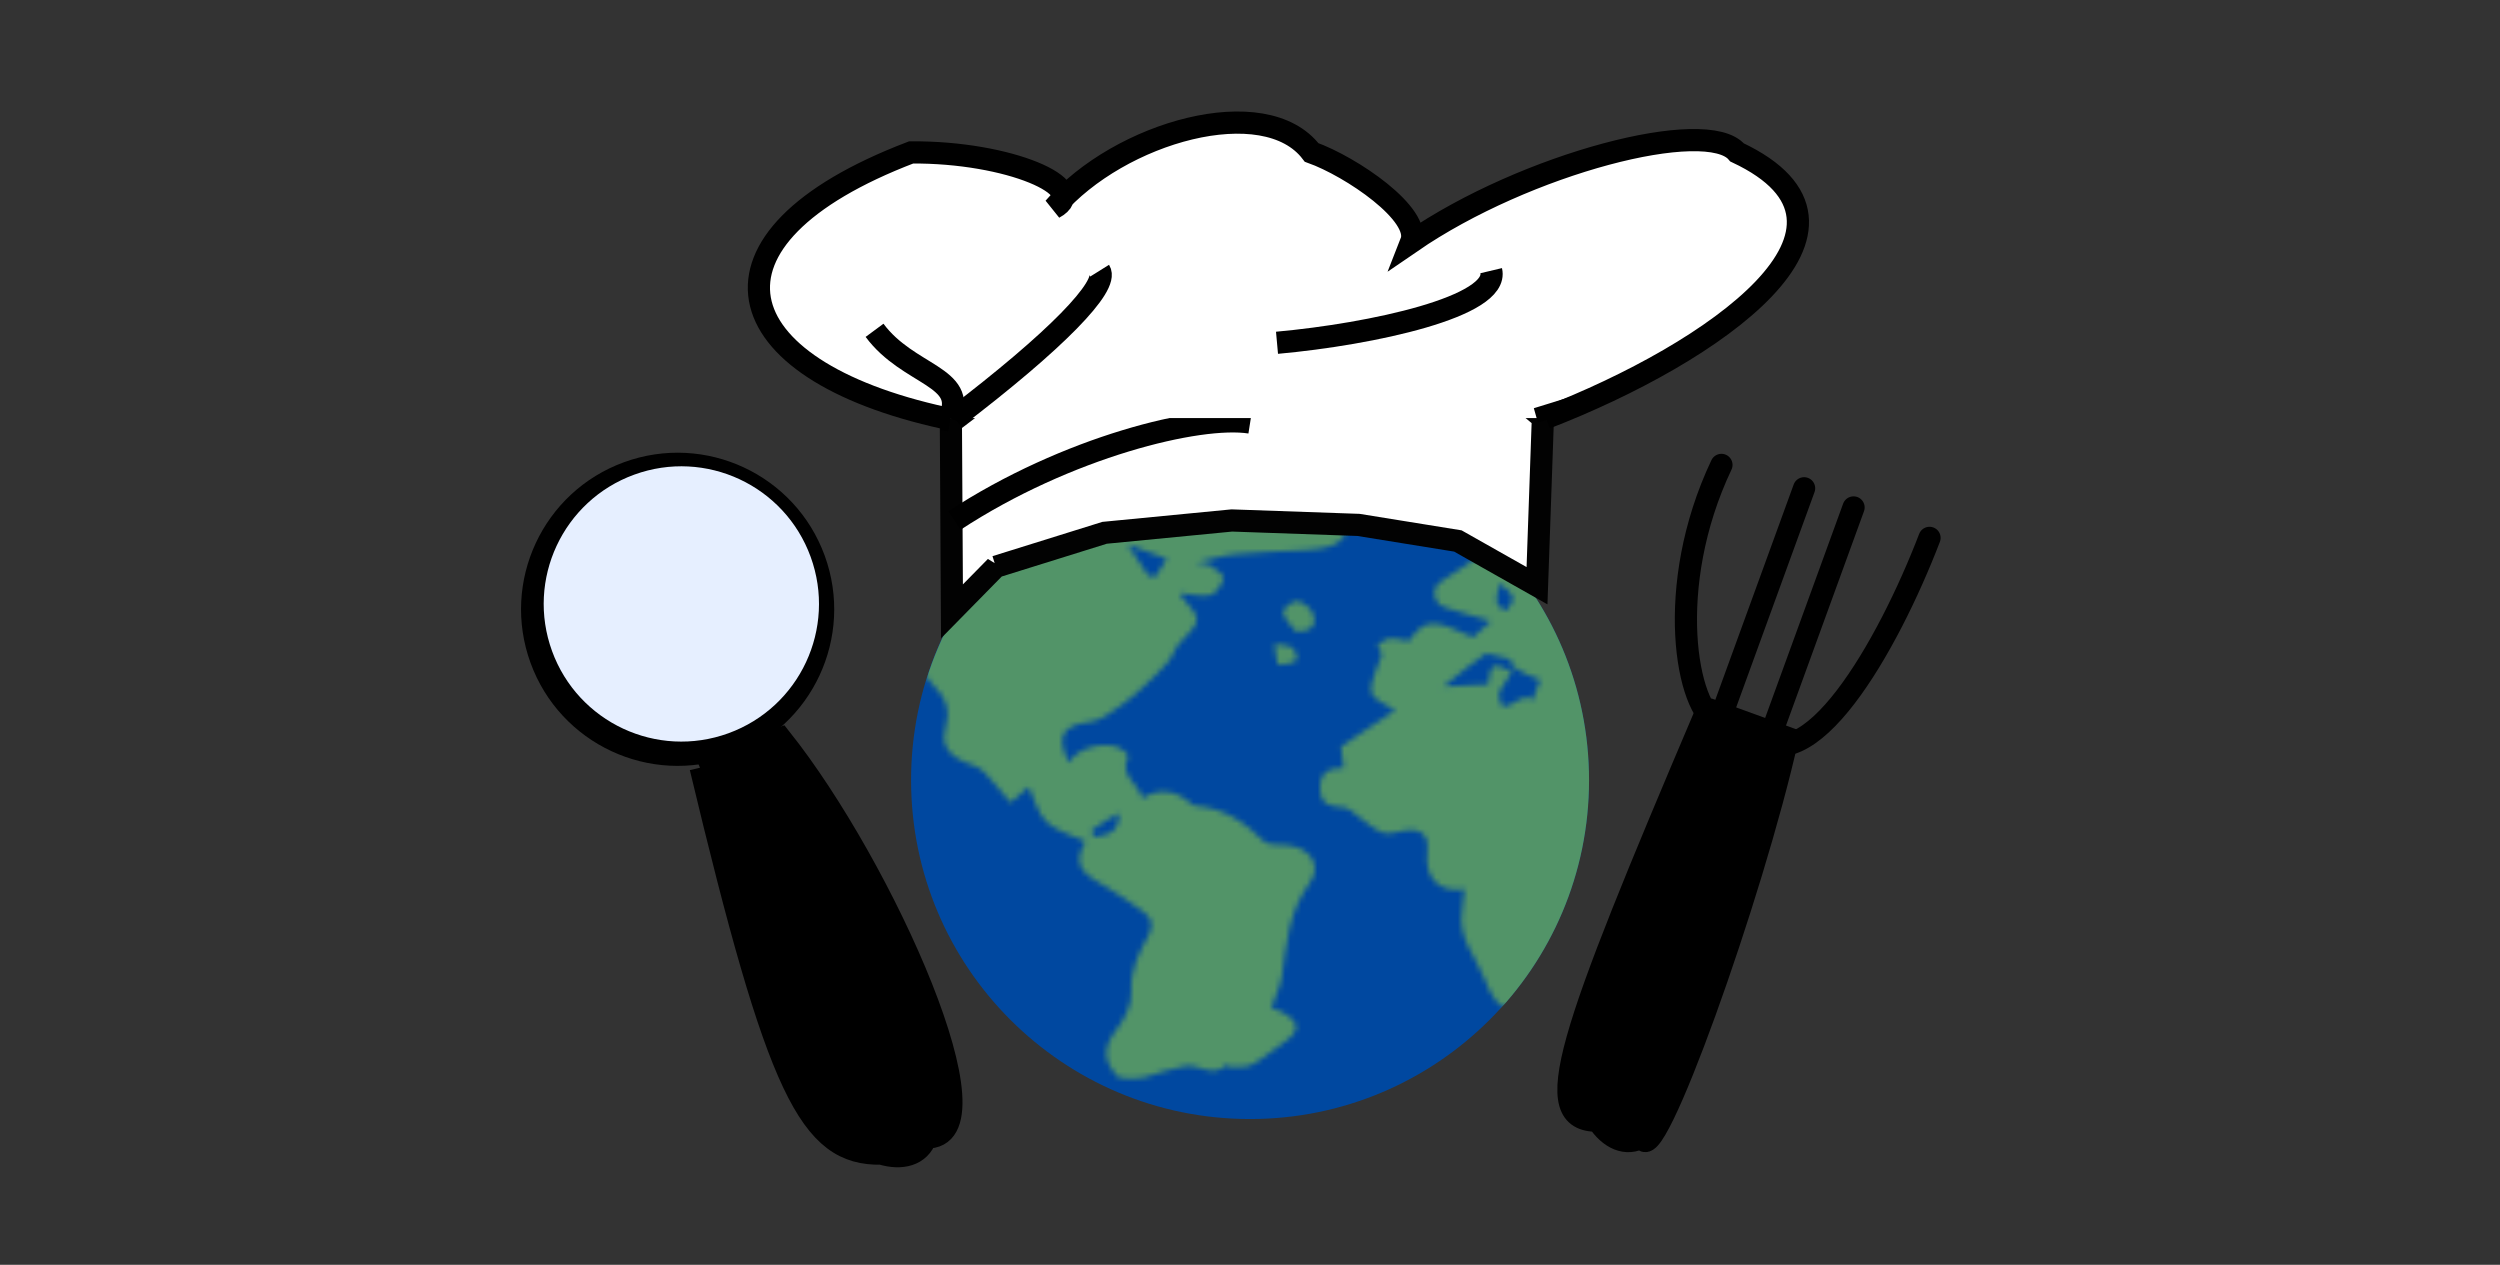 <svg id="eQTlWSRvAGI1" xmlns="http://www.w3.org/2000/svg" xmlns:xlink="http://www.w3.org/1999/xlink" viewBox="0 0 338 171" shape-rendering="geometricPrecision" text-rendering="geometricPrecision">
<rect x="0" y="0" width="338" height="171" fill="#333333" stroke="none"/>
<style><![CDATA[
#eQTlWSRvAGI6_to {animation: eQTlWSRvAGI6_to__to 3000ms linear infinite normal forwards}@keyframes eQTlWSRvAGI6_to__to { 0% {transform: translate(224.211px,93.637px)} 100% {transform: translate(201.211px,93.637px)}} #eQTlWSRvAGI14_to {animation: eQTlWSRvAGI14_to__to 3000ms linear infinite normal forwards}@keyframes eQTlWSRvAGI14_to__to { 0% {transform: translate(172.841px,51px);animation-timing-function: cubic-bezier(0.445,0.05,0.55,0.95)} 20% {transform: translate(172.841px,47px);animation-timing-function: cubic-bezier(0.445,0.05,0.55,0.95)} 40% {transform: translate(172.841px,51px)} 100% {transform: translate(172.841px,51px)}} #eQTlWSRvAGI23_to {animation: eQTlWSRvAGI23_to__to 3000ms linear infinite normal forwards}@keyframes eQTlWSRvAGI23_to__to { 0% {transform: translate(101.67px,110px);animation-timing-function: cubic-bezier(0.445,0.05,0.55,0.95)} 26.667% {transform: translate(101.67px,100px);animation-timing-function: cubic-bezier(0.445,0.05,0.55,0.95)} 60% {transform: translate(101.67px,110px)} 100% {transform: translate(101.67px,110px)}} #eQTlWSRvAGI27_to {animation: eQTlWSRvAGI27_to__to 3000ms linear infinite normal forwards}@keyframes eQTlWSRvAGI27_to__to { 0% {transform: translate(231.325px,110px);animation-timing-function: cubic-bezier(0.445,0.05,0.55,0.95)} 26.667% {transform: translate(231.325px,100px);animation-timing-function: cubic-bezier(0.445,0.05,0.55,0.95)} 60% {transform: translate(231.325px,110px)} 100% {transform: translate(231.325px,110px)}}
]]></style>
<ellipse rx="62.856" ry="62.856" transform="matrix(.729 0 0 0.729 169 105.471)" fill="#0048a0" stroke-width="0"/><g transform="matrix(.729 0 0 0.729 45.816 28.593)" mask="url(#eQTlWSRvAGI5)"><ellipse rx="62.856" ry="62.856" transform="translate(169 105.471)" fill="#529468" stroke-width="0"/><mask id="eQTlWSRvAGI5" mask-type="luminance" x="-150%" y="-150%" height="400%" width="400%"><g id="eQTlWSRvAGI6_to" transform="translate(224.211,93.637)"><g transform="scale(0.711,0.711) translate(-170,-86.522)"><path d="M187.012,136c-1.451,0-2.903.043-4.352-.008-3.601-.128-4.974.903-3.939,4.972.525,2.063-.35,5.585-1.887,6.776-1.736,1.345-4.926.812-8.202,1.176-.797,4.968-5.725,5.283-10.715,5.032-4.925-.247-6.476-4.059-8.041-8.033-2.297-5.835-7.099-10.794-5.894-17.808.323-1.879.416-3.797.618-5.697-6.439,1.208-10.537-2.897-9.661-9.558.51-3.881-1.064-6.156-5.249-5.825-2.097.166-4.379,1.301-6.205.754-2.289-.685-4.193-2.652-6.269-4.056-1.356-.917-2.67-2.477-4.096-2.591-3.252-.26-5.95-.414-6.165-4.674-.209-4.146,1.923-5.673,6.133-5.604-.285-2.358-.531-4.395-.675-5.594c5.051-3.381,9.849-6.593,14.148-9.471-1.895-1.316-5.723-2.598-6.178-4.632-.595-2.667,1.471-5.928,2.705-9.953.068.145-.483-1.023-1.197-2.535c1.142-.588,2.208-1.522,3.351-1.628c1.425-.132,2.914.417,4.816.749c4.191-5.831,6.197-6.027,16.799-1.04c1.884-1.709,3.678-3.337,4.641-4.211-3.86-1.136-8.004-2.222-12.051-3.592-2.94-.995-3.622-4.886-1.137-6.604c5.75-3.975,11.639-7.747,17.818-11.83-1.026-.667-1.635-1.39-2.281-1.425-2.861-.156-5.075-1.19-4.644-4.367.381-2.808,4.706-4.238,7.66-3.54c2.056.486,4.361-.154,6.556-.171c10.706-.085,12.517,1.97,11.374,12.544c1.68-1.116,3.483-3.249,5.27-3.235c1.766.013,3.386,2.491,5.313,3.334c1.623.71,4.739,1.446,5.23.762c4.083-5.693,8.946-3.453,13.638-1.66c3.516,1.344,5.817,2.267,7.056-2.916.889-3.717,4.784-3.686,7.836-2.057c2.885,1.54,5.126,1.01,6.224-1.737c2.161-5.404,5.791-6.077,10.255-5.291c2.874-1.031,5.741-2.78,8.625-2.808c1.571-.015,4.203,2.74,4.459,4.519.246,1.709-1.955,3.771-2.888,5.352c2.405,0,5.902,0,10.009,0-3.92-1.972-7.256-3.745-4.855-8.817c3.895,0,8.283.083,12.667-.03c2.726-.071,4.062.558,4.584,3.732.36,2.193,2.322,4.887,4.299,5.838c2.02.972,4.933.105,7.454.015c1.697-.061,3.392-.17,4.307-.218c2.452-1.147,4.657-3.059,6.345-2.679c1.273.287,1.886,3.508,2.565,4.941c1.389-2.196,2.206-5.049,4.015-5.984c2.718-1.404,5.726-1.069,8.249,1.936c1.509,1.798,4.446,2.399,6.996,3.664.686-4.514,2.677-6.292,7.062-4.527c2.076.835,4.479.822,6.695,1.358.882.213,2.371.868,2.373,1.327.028,7.347,5.439,5.348,9.979,5.627C339,38.025,339,42.049,339,46.537c-1.638-.191-3.276-.845-6.198-2.011-2.645,1.683-6.481,4.468-10.661,6.569-1.221.614-3.421-.72-6.007-1.372-.046.134-.658,1.123-.672,2.12-.028,1.903,1.14,4.79.293,5.53-2.318,2.025-5.327,3.403-8.26,4.523-1.544.59-3.499.104-5.269.104-.331.495-.661.991-.992,1.486c1.993,2.05,3.685,4.771,6.109,5.858c1.165.523,3.803-1.916,5.616-3.232c3.041-2.208,5.841-5.187,9.642-1.115.461.494,1.745.115,2.498.464c1.93.897,4.27,1.592,5.465,3.13.69.888.028,4.036-1.01,4.766-1.44,1.012-4.111,1.452-5.706.797-2.684-1.102-4.389-.552-6.603.978-4.616,3.19-9.087,6.473-11.445,11.727-.556,1.24.015,2.984.062,4.496.048,1.539.088,3.077.131,4.616-1.882-.409-4.299-.24-5.517-1.367-1.675-1.55-2.442-4.08-3.675-6.331-1.953,1.444-3.842,2.84-6.055,4.476.053.771.147,2.165.236,3.92-.006.362.033.321.033.321-3.084,2.686-5.916,5.769-9.329,7.936-2.925,1.856-5.314.354-5.654-3.211-.338-3.549-1.677-6.905-5.436-6.457-3.267.39-6.408,2.601-9.347,4.422-.685.425-.607,2.578-.394,3.855.489,2.936-.153,4.929-2.943,6.579-2.842,1.681-4.178.14-5.88-1.55-6.185-6.145-5.912-12.617.997-18.35-2.252-5.381-6.431-1.056-10.017-2.42c1.391,8.15-4.648,9.376-9.722,11.643c2.256,2.671,3.734,5.294-.217,6.624-.515,2.53-.54,6.057-1.42,6.285-2.04.529-4.497-.517-6.778-.963-1.308-.256-2.613-.542-3.897-.896-1.459-.403-3.134-.569-4.288-1.417-2.572-1.89-4.832-4.2-7.326-6.207-.669-.539-1.701-.688-2.596-.875-4.8-1.003-7.38.892-8.873,5.676-.929,2.978-3.048,5.867-5.33,8.076-3.358,3.249-4.391,7.004-4.635,11.402-.152,2.737-.951,5.439-1.213,8.531.246.374.291.328.291.328m-30.001-70.261c-1.135,1.782-2.269,3.563-3.404,5.345.033,8.841,6.088-1.477,8.716,2.183.868-2.288,1.566-4.128,2.043-5.383-2.723-1.066-5.049-1.977-7.369-3.599-.128-.634-.116-1.741-.405-1.826-2.115-.624-4.291-1.044-6.331-1.501-1.636,1.207-3.563,2.578-5.433,4.022-1.635,1.262-3.207,2.605-5.702,4.644c5.101-.263,8.377-.432,11.679-.602.553-5.414,1.133-5.809,6.207-3.281m62.4,33.259c-1.604-1.931-3.209-3.862-4.813-5.793-.749.45-1.497.9-2.246,1.351.512,1.46.613,3.617,1.631,4.215c1.521.894,3.688.691,5.428.227M155.57,49.83c2.407-3.44,2.407-3.44-1.654-7.156-1.508,4.472-1.319,6.111,1.654,7.156Z" transform="translate(3.652 9.131)" fill="#529468"/><path d="M1,39.469c3.469-8.989,9.119-11.435,17.815-8.053c3.598,1.399,6.478.65,8.673-2.471c2.273-3.234,3.374-7.794,8.853-7.208.51.054,1.066-1.521,1.798-2.084c1.268-.975,2.662-2.446,4.051-2.501c13.249-.527,26.508-.835,39.767-1.086c1.218-.023,2.427.888,3.682,1.195c3.922.958,7.84,2.419,11.804,2.578c4.077.164,7.368.213,7.006,5.897c3.637-.95,6.808-1.778,10.001-2.613.159,8.298-1.996,10.333-11.385,10.875-6.108.352-12.234.506-18.319,1.095-3.186.309-6.3,1.365-10.259,2.269c1.667.275,2.97.152,3.831.71c1.38.894,3.633,2.522,3.436,3.336-.412,1.699-1.963,4.013-3.445,4.358-2.395.557-5.113-.27-7.699-.514.011.212-.092.61.06.781c5.543,6.239,5.485,6.177-.353,12.244-1.298,1.349-1.797,3.442-3.023,4.888-1.868,2.204-3.992,4.203-6.112,6.176-1.915,1.782-3.841,3.605-5.998,5.061-2.56,1.728-5.25,4.048-8.1,4.41-7.449.945-9.191,3.748-5.603,10.722c1.995-4.449,11.469-6.283,14.663-2.825.325.352.849.988.734,1.21-2.496,4.84,2.69,7.013,3.692,10.832c4.502-2.733,8.677-2.06,12.559,1.262.366.313.831.675,1.273.708c7.241.552,12.781,4.161,17.782,9.19c1.114,1.12,3.702.953,5.628,1.055c6.201.329,9.923,5.085,6.384,9.918-5.522,7.541-6.013,15.916-7.248,24.409-.388,2.67-1.732,5.201-2.772,8.177.528.162,1.265.281,1.903.6c6.003,3.009,6.119,5.263.557,9.016-2.577,1.739-4.929,3.89-7.68,5.259-1.574.783-3.742.394-5.646.469-.27.011-.758-.539-.804-.492-3.542,3.601-7.309-.43-10.895.341-3.543.761-7.051,1.687-10.593,2.939-2.06.399-4.102.399-6.59.025-4.306-4.353-4.05-8.05-.63-12.462c2.108-2.719,4.092-6.582,3.906-9.802-.33-5.724,1.927-10.22,4.452-14.743c1.609-2.882.734-4.8-1.483-6.384-3.569-2.551-7.168-5.116-10.996-7.238-5.885-3.262-6.834-5.917-3.903-10.989-3.407-1.602-7.442-2.582-10.125-5.039-2.327-2.131-3.122-5.934-4.674-9.164-1.593,1.362-2.707,2.315-4.784,4.092-2.341-2.759-4.453-5.421-6.771-7.889-.865-.92-2.135-1.625-3.353-2.02-5.358-1.737-8.16-4.682-6.896-9.104c1.367-4.784.404-8.208-3.033-11.513C4.186,67.496,2.697,65.14,1,63c0-7.688,0-15.375,0-23.531m60.952.958c.628.275,1.722.896,1.814.772c1.189-1.599,2.236-3.303,3.254-4.881-3.026-1.122-6.57-2.436-10.29-3.816c1.818,2.864,3.264,5.141,5.222,7.925M47.463,107.016c.129.64.355,1.843.374,1.84c3.158-.542,6.731-.642,6.682-6.197-2.467,1.356-4.54,2.496-7.055,4.358Z" transform="translate(3.652 9.131)" fill="#529468"/><path d="M333.499,172c-2.688-3.177-4.877-6.355-7.308-9.885-.045,4.005-.63,7.111-5.585,6.957-5.629-.175-7.777-1.717-6.422-7.076c1.286-5.086-1.882-6.259-4.979-7.893-1.844-.973-3.86-1.621-4.63-1.937-2.584,2.038-4.959,5.42-7.142,5.3-3.877-.213-8.865-1.056-8.741-6.201-2.817-.464-5.516-.376-7.701-1.393-3.295-1.534-4.805-4.224-2.499-7.902.952-1.518,2.079-3.13,2.36-4.826.889-5.368,4.684-7.2,9.195-8.806c3.558-1.267,6.834-3.323,10.24-5.019c1.574-.784,3.229-2.318,4.73-2.185c8.353.741,17.001.489,23.782,7.035c2.771,2.674,6.296,4.568,9.839,6.824C339,147.333,339,159.667,339,172c-1.707,0-3.354,0-5.501,0Z" transform="translate(3.652 9.131)" fill="#529468"/><path d="M186.948,136.071c2.766-2.93,5.36-6.108,8.422-8.741c1.372-1.18,3.723-1.773,5.546-1.623.802.066,1.462,2.626,2.061,4.105.399.986.377,2.179.899,3.071.866,1.478,3.159,3.577,2.847,4.028-1.154,1.669-3.129,2.771-5.725,4.819c0,1.244.139,3.886-.063,6.501-.091,1.178-.533,2.79-1.385,3.367-3.046,2.066-12.249-2.933-12.511-6.729-.182-2.642-.036-5.306-.033-8.415.004-.454-.04-.408-.06-.383Z" transform="translate(3.652 9.131)" fill="#529468"/><path d="M290.959,97.054c2.454-1.76,4.868-1.742,7.585-.265c2.838,1.543,5.811,3.15,8.917,3.773c1.999.401,4.577-.508,6.472-1.58c2.197-1.242,3.701-1.141,3.937,1.544.197,2.243.948,3.034,2.917,4.168c1.587.914,1.974,3.911,2.893,5.984-2.752,1.022-5.95,3.467-8.164,2.773-4.805-1.506-9.104-4.619-13.614-7.068-2.682-1.457-5.523-2.687-7.995-4.438-1.298-.919-1.956-2.741-2.897-4.555.006-.4-.034-.359-.052-.337Z" transform="translate(3.652 9.131)" fill="#529468"/><path d="M100.626,55.251c-1.408-1.802-3.061-3.323-3.334-5.06-.128-.814,2.563-3.028,3.701-2.849c1.569.247,3.627,1.899,4.143,3.406c1.139,3.328-1.085,4.628-4.51,4.504Z" transform="translate(3.652 9.131)" fill="#529468"/><path d="M95.97,63.986c-.566-1.837-.715-3.665-.863-5.492c1.704.416,4.323.286,4.953,1.342c2.565,4.303-1.432,3.608-4.09,4.15Z" transform="translate(3.652 9.131)" fill="#529468"/></g></g></mask></g><g id="eQTlWSRvAGI14_to" transform="translate(172.841,51)"><g transform="translate(-172.841,-50.529)"><path d="M120.975,56.749l14.545-5.104l17.143-2.269l17.143-0l13.506,1.701l10.909,5.672-0-22.687-7.273-5.672-10.909-2.269-13.506-1.134-14.545.567-14.026,2.269-13.506,4.537-6.234,5.104l1.039,25.522l5.714-6.239Z" transform="matrix(.999 0.035-.035 0.999 15.763 15.227)" fill="#fff" stroke="#020202" stroke-width="3"/><path d="M129.043,69.901c15.189-9.951,33.076-14.322,39.976-13.245" fill="none" stroke="#000" stroke-width="3"/><path d="M127.717,56.048c-30.137-6.576-34.965-24.293-4.533-35.911c13.24-.104,24.369,4.798,19.314,7.504c8.86-10.274,28.529-15.818,34.827-7.504c5.339,1.906,14.926,8.389,13.459,12.122c15.549-10.683,40.01-16.983,44.07-12.122c21.394,10.074-3.137,27.129-25.86,35.911" fill="#fff" stroke="#000" stroke-width="3"/><path d="M128.38,56.048c2.515-5.632-5.602-5.721-10.141-11.861" transform="translate(0 0)" fill="none" stroke="#000" stroke-width="3"/><path d="M129.043,56.048c13.73-10.463,20.918-17.863,19.629-19.926" transform="translate(0 0)" fill="none" stroke="#000" stroke-width="3"/><path d="M172.651,45.873c12.865-1.165,30.107-4.91,28.957-9.751" fill="none" stroke="#000" stroke-width="3"/><path d="M128.38,53.842l-.663,3.949" transform="translate(0 0)" fill="none" stroke="#000"/><path d="M214.816,53.469l-7.147,2.206q7.147-1.834,7.147-2.206Z" transform="translate(0 0)" fill="none" stroke="#000" stroke-width="2"/></g></g><g id="eQTlWSRvAGI23_to" transform="translate(101.67,110)"><g transform="rotate(-20) translate(-85.381,-117.004)"><ellipse rx="17.236" ry="17.236" transform="matrix(1.228 0 0 1.228 85.381 87.608)" stroke-width="0"/><ellipse rx="16.899" ry="16.899" transform="matrix(1.101 0 0 1.101 86.1 87.1)" fill="#e6efff" stroke-width="0"/><path d="M80.984,108.778h11.519c7.083,21.122,9.949,61.424,0,57.408-1.61,1.994-4.145,1.693-6.402,0-9.176-3.164-10.266-12.602-5.116-57.408Z" transform="translate(0 0)" stroke="#000" stroke-width="3"/></g></g><g id="eQTlWSRvAGI27_to" transform="translate(231.325,110)"><g transform="rotate(20) translate(-240.349,-110.343)"><path d="M80.984,108.778h11.519c2.815,21.655,2.983,62.294,0,57.408-1.61,1.994-4.145,1.693-6.402,0-7.559,2.767-7.72-8.72-5.116-57.408Z" transform="translate(154.081-11.59)" stroke="#000" stroke-width="3"/><path d="M235.065,96.622c-4.639-.208-13.246-14.808-11.546-32.976" transform="translate(2.035 1.912)" fill="none" stroke="#000" stroke-width="3" stroke-linecap="round"/><path d="M235.065,96.622v-32.917" transform="translate(2.072 1)" fill="none" stroke="#000" stroke-width="3" stroke-linecap="round"/><path d="M246.584,96.622v-32.976" transform="translate(-2.279 1.207)" fill="none" stroke="#000" stroke-width="3" stroke-linecap="round"/><path d="M246.584,96.622c9.492,4.54,13.239-17.26,13.507-32.976" transform="translate(-4.728 1.56)" fill="none" stroke="#000" stroke-width="3" stroke-linecap="round"/></g></g></svg>

